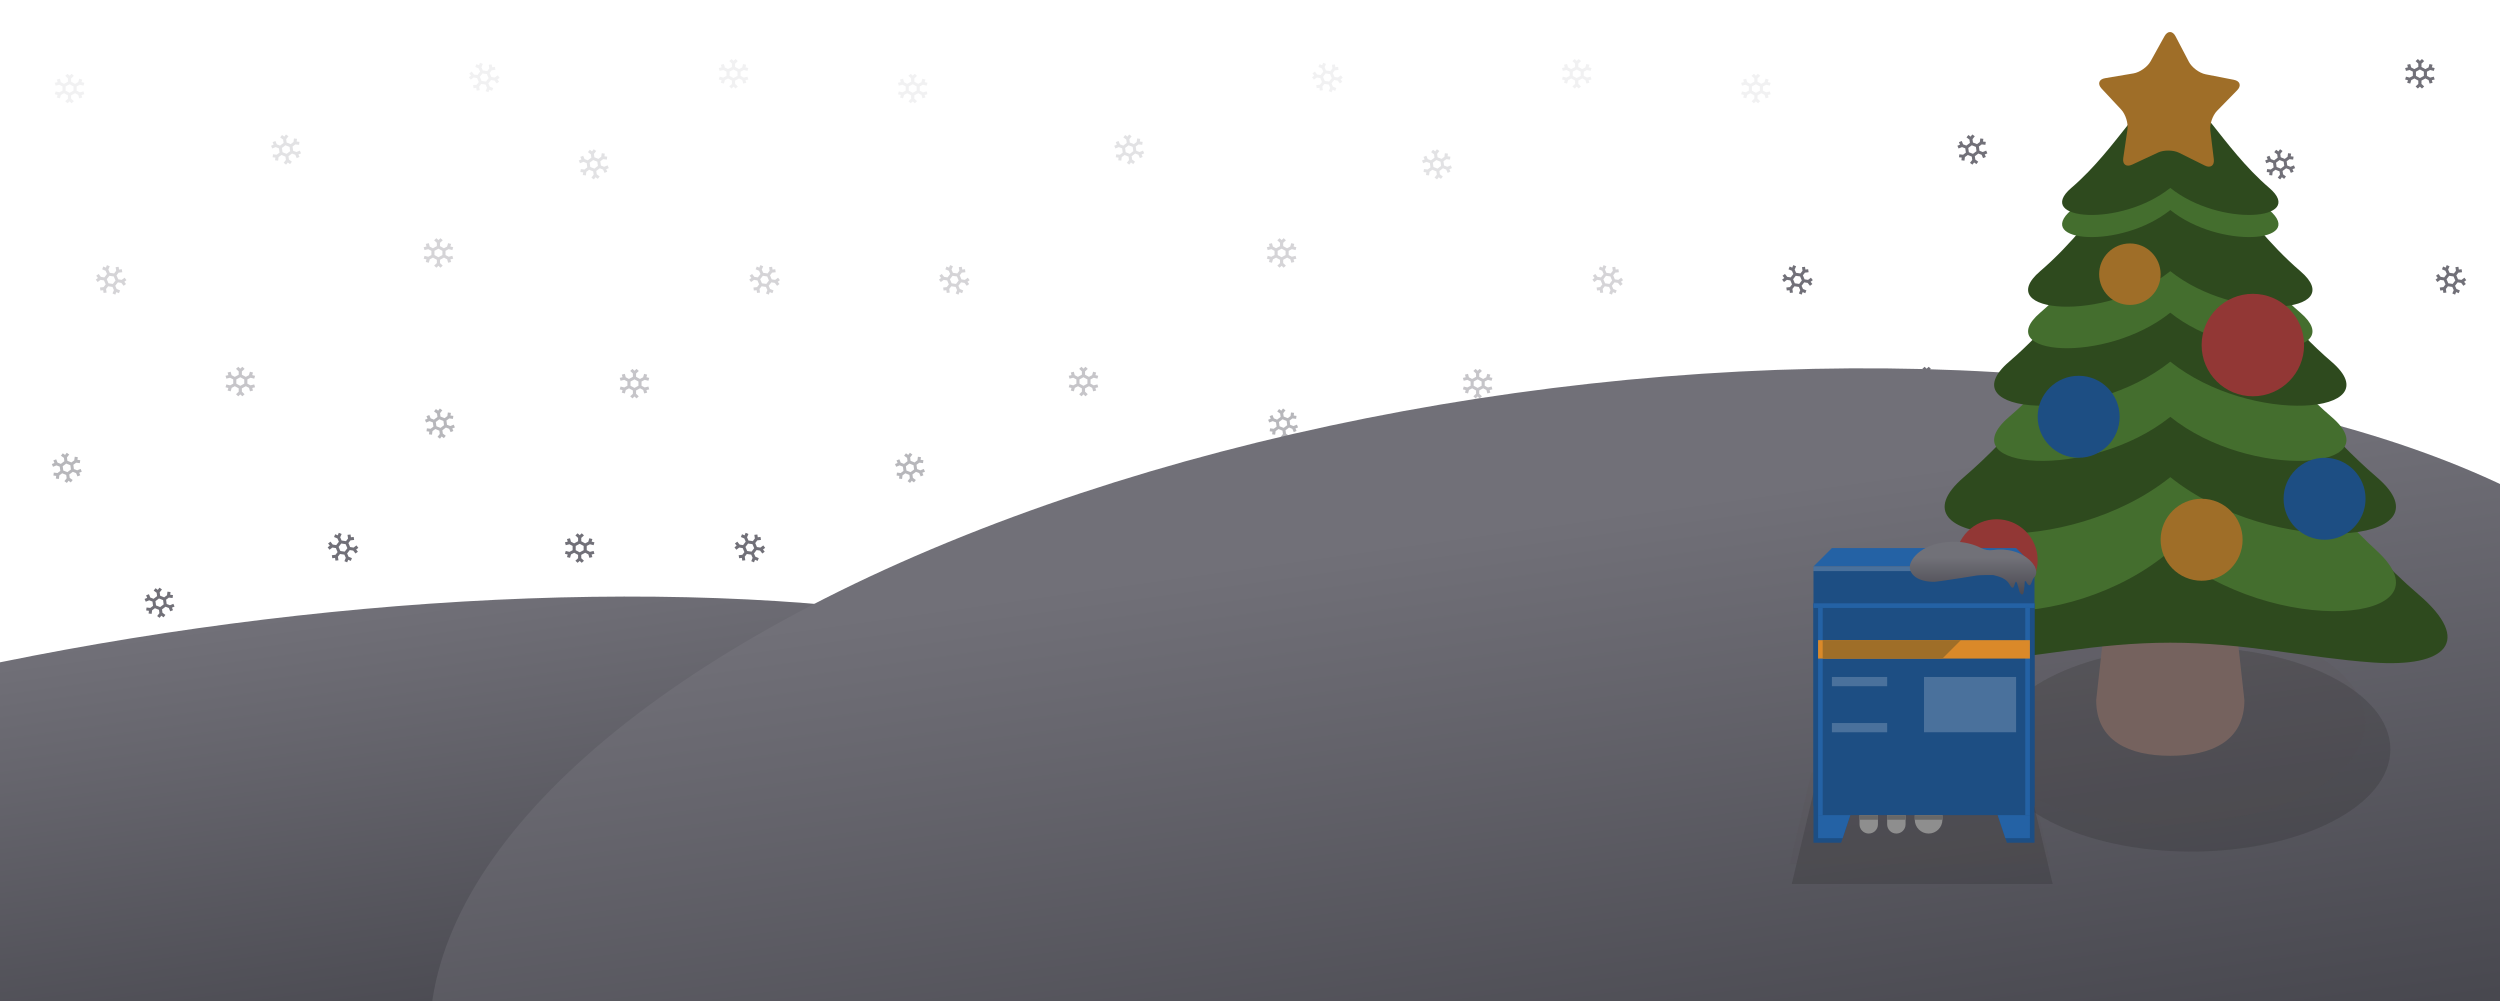 <svg width="1186" height="475" viewBox="0 0 1186 475" fill="none" xmlns="http://www.w3.org/2000/svg">
<g clip-path="url(#clip0_2658_8231)">
<g clip-path="url(#clip1_2658_8231)">
<path opacity="0.1" d="M39.609 43.365L37.856 43.799L36.351 43.008V40.992L37.856 40.201L39.609 40.635L40 39.284L38.669 38.955L39.014 37.716L37.563 37.352L37.096 38.983L35.592 39.774L33.748 38.766V37.184L35.035 35.987L33.967 35L32.996 35.903L32.026 35L30.958 35.987L32.244 37.184V38.766L30.363 39.774L28.859 38.983L28.422 37.352L26.978 37.716L27.331 38.955L26 39.284L26.391 40.635L28.144 40.201L29.649 40.992V43.015L28.144 43.806L26.391 43.372L26 44.723L27.331 45.052L26.978 46.284L28.43 46.648L28.896 45.017L30.401 44.226L32.244 45.234V46.816L30.958 48.013L32.026 49L32.996 48.097L33.967 49L35.027 48.013L33.748 46.816V45.234L35.629 44.219L37.134 45.01L37.6 46.641L39.014 46.284L38.661 45.045L39.992 44.716L39.609 43.365ZM31.116 40.992L32.996 39.977L34.877 40.992V43.008L32.996 44.023L31.116 43.008V40.992Z" fill="#717078"/>
<path opacity="0.4" d="M120.609 182.365L118.856 182.799L117.351 182.008V179.992L118.856 179.201L120.609 179.635L121 178.284L119.668 177.955L120.015 176.716L118.563 176.352L118.096 177.983L116.592 178.774L114.749 177.766V176.184L116.035 174.987L114.967 174L113.996 174.903L113.026 174L111.958 174.987L113.244 176.184V177.766L111.363 178.774L109.859 177.983L109.422 176.352L107.978 176.716L108.332 177.955L107 178.284L107.391 179.635L109.144 179.201L110.649 179.992V182.015L109.144 182.806L107.391 182.372L107 183.723L108.332 184.052L107.978 185.284L109.43 185.648L109.896 184.017L111.401 183.226L113.244 184.234V185.816L111.958 187.013L113.026 188L113.996 187.097L114.967 188L116.027 187.013L114.749 185.816V184.234L116.629 183.219L118.134 184.01L118.6 185.641L120.015 185.284L119.661 184.045L120.992 183.716L120.609 182.365ZM112.116 179.992L113.996 178.977L115.877 179.992V182.008L113.996 183.023L112.116 182.008V179.992Z" fill="#717078"/>
<path d="M150.609 366.365L148.856 366.799L147.351 366.008V363.992L148.856 363.201L150.609 363.635L151 362.284L149.668 361.955L150.015 360.716L148.563 360.352L148.096 361.983L146.592 362.774L144.749 361.766V360.184L146.035 358.987L144.967 358L143.996 358.903L143.026 358L141.958 358.987L143.244 360.184V361.766L141.363 362.774L139.859 361.983L139.422 360.352L137.978 360.716L138.332 361.955L137 362.284L137.391 363.635L139.144 363.201L140.649 363.992V366.015L139.144 366.806L137.391 366.372L137 367.723L138.332 368.052L137.978 369.284L139.43 369.648L139.896 368.017L141.401 367.226L143.244 368.234V369.816L141.958 371.013L143.026 372L143.996 371.097L144.967 372L146.027 371.013L144.749 369.816V368.234L146.629 367.219L148.134 368.01L148.6 369.641L150.015 369.284L149.661 368.045L150.992 367.716L150.609 366.365ZM142.116 363.992L143.996 362.977L145.877 363.992V366.008L143.996 367.023L142.116 366.008V363.992Z" fill="#717078"/>
<path opacity="0.1" d="M354.609 36.365L352.856 36.799L351.351 36.008V33.992L352.856 33.201L354.609 33.635L355 32.284L353.668 31.955L354.015 30.716L352.563 30.352L352.096 31.983L350.592 32.774L348.749 31.766V30.184L350.035 28.987L348.967 28L347.996 28.903L347.026 28L345.958 28.987L347.244 30.184V31.766L345.363 32.774L343.859 31.983L343.422 30.352L341.978 30.716L342.332 31.955L341 32.284L341.391 33.635L343.144 33.201L344.649 33.992V36.015L343.144 36.806L341.391 36.372L341 37.723L342.332 38.052L341.978 39.284L343.43 39.648L343.896 38.017L345.401 37.226L347.244 38.234V39.816L345.958 41.013L347.026 42L347.996 41.097L348.967 42L350.027 41.013L348.749 39.816V38.234L350.629 37.219L352.134 38.01L352.6 39.641L354.015 39.284L353.661 38.045L354.992 37.716L354.609 36.365ZM346.116 33.992L347.996 32.977L349.877 33.992V36.008L347.996 37.023L346.116 36.008V33.992Z" fill="#717078"/>
<path opacity="0.3" d="M214.609 121.365L212.856 121.799L211.351 121.008V118.992L212.856 118.201L214.609 118.635L215 117.284L213.668 116.955L214.015 115.716L212.563 115.352L212.096 116.983L210.592 117.774L208.749 116.766V115.184L210.035 113.987L208.967 113L207.996 113.903L207.026 113L205.958 113.987L207.244 115.184V116.766L205.363 117.774L203.859 116.983L203.422 115.352L201.978 115.716L202.332 116.955L201 117.284L201.391 118.635L203.144 118.201L204.649 118.992V121.015L203.144 121.806L201.391 121.372L201 122.723L202.332 123.052L201.978 124.284L203.43 124.648L203.896 123.017L205.401 122.226L207.244 123.234V124.816L205.958 126.013L207.026 127L207.996 126.097L208.967 127L210.027 126.013L208.749 124.816V123.234L210.629 122.219L212.134 123.01L212.6 124.641L214.015 124.284L213.661 123.045L214.992 122.716L214.609 121.365ZM206.116 118.992L207.996 117.977L209.877 118.992V121.008L207.996 122.023L206.116 121.008V118.992Z" fill="#717078"/>
<path opacity="0.4" d="M307.609 183.365L305.856 183.799L304.351 183.008V180.992L305.856 180.201L307.609 180.635L308 179.284L306.668 178.955L307.015 177.716L305.563 177.352L305.096 178.983L303.592 179.774L301.749 178.766V177.184L303.035 175.987L301.967 175L300.996 175.903L300.026 175L298.958 175.987L300.244 177.184V178.766L298.363 179.774L296.859 178.983L296.422 177.352L294.978 177.716L295.332 178.955L294 179.284L294.391 180.635L296.144 180.201L297.649 180.992V183.015L296.144 183.806L294.391 183.372L294 184.723L295.332 185.052L294.978 186.284L296.43 186.648L296.896 185.017L298.401 184.226L300.244 185.234V186.816L298.958 188.013L300.026 189L300.996 188.097L301.967 189L303.027 188.013L301.749 186.816V185.234L303.629 184.219L305.134 185.01L305.6 186.641L307.015 186.284L306.661 185.045L307.992 184.716L307.609 183.365ZM299.116 180.992L300.996 179.977L302.877 180.992V183.008L300.996 184.023L299.116 183.008V180.992Z" fill="#717078"/>
<path d="M281.609 261.365L279.856 261.799L278.351 261.008V258.992L279.856 258.201L281.609 258.635L282 257.284L280.668 256.955L281.015 255.716L279.563 255.352L279.096 256.983L277.592 257.774L275.749 256.766V255.184L277.035 253.987L275.967 253L274.996 253.903L274.026 253L272.958 253.987L274.244 255.184V256.766L272.363 257.774L270.859 256.983L270.422 255.352L268.978 255.716L269.332 256.955L268 257.284L268.391 258.635L270.144 258.201L271.649 258.992V261.015L270.144 261.806L268.391 261.372L268 262.723L269.332 263.052L268.978 264.284L270.43 264.648L270.896 263.017L272.401 262.226L274.244 263.234V264.816L272.958 266.013L274.026 267L274.996 266.097L275.967 267L277.027 266.013L275.749 264.816V263.234L277.629 262.219L279.134 263.01L279.6 264.641L281.015 264.284L280.661 263.045L281.992 262.716L281.609 261.365ZM273.116 258.992L274.996 257.977L276.877 258.992V261.008L274.996 262.023L273.116 261.008V258.992Z" fill="#717078"/>
<path d="M362.609 353.365L360.856 353.799L359.351 353.008V350.992L360.856 350.201L362.609 350.635L363 349.284L361.668 348.955L362.015 347.716L360.563 347.352L360.096 348.983L358.592 349.774L356.749 348.766V347.184L358.035 345.987L356.967 345L355.996 345.903L355.026 345L353.958 345.987L355.244 347.184V348.766L353.363 349.774L351.859 348.983L351.422 347.352L349.978 347.716L350.332 348.955L349 349.284L349.391 350.635L351.144 350.201L352.649 350.992V353.015L351.144 353.806L349.391 353.372L349 354.723L350.332 355.052L349.978 356.284L351.43 356.648L351.896 355.017L353.401 354.226L355.244 355.234V356.816L353.958 358.013L355.026 359L355.996 358.097L356.967 359L358.027 358.013L356.749 356.816V355.234L358.629 354.219L360.134 355.01L360.6 356.641L362.015 356.284L361.661 355.045L362.992 354.716L362.609 353.365ZM354.116 350.992L355.996 349.977L357.877 350.992V353.008L355.996 354.023L354.116 353.008V350.992Z" fill="#717078"/>
<path opacity="0.2" d="M142.247 71.454L140.619 72.121L139.062 71.524L138.786 69.499L140.126 68.507L141.873 68.712L142.064 67.304L140.737 67.148L140.901 65.858L139.453 65.683L139.228 67.383L137.888 68.375L135.975 67.605L135.758 66.016L136.833 64.644L135.669 63.793L134.859 64.828L133.801 64.048L132.908 65.18L134.31 66.213L134.527 67.802L132.855 69.062L131.298 68.465L130.654 66.884L129.314 67.439L129.824 68.638L128.587 69.143L129.149 70.449L130.777 69.782L132.334 70.379L132.611 72.412L131.271 73.404L129.524 73.198L129.333 74.606L130.66 74.762L130.488 76.046L131.936 76.221L132.161 74.521L133.501 73.529L135.414 74.299L135.631 75.888L134.556 77.26L135.72 78.111L136.53 77.076L137.588 77.856L138.474 76.725L137.079 75.691L136.862 74.102L138.533 72.835L140.09 73.432L140.763 75.009L142.075 74.465L141.565 73.266L142.802 72.761L142.247 71.454ZM133.746 70.187L135.417 68.92L137.367 69.692L137.643 71.718L135.972 72.984L134.022 72.212L133.746 70.187Z" fill="#717078"/>
<path opacity="0.5" d="M38.247 222.454L36.619 223.12L35.062 222.523L34.786 220.498L36.126 219.506L37.873 219.712L38.064 218.303L36.737 218.148L36.901 216.858L35.453 216.683L35.228 218.382L33.888 219.375L31.975 218.604L31.758 217.015L32.833 215.644L31.669 214.793L30.859 215.827L29.801 215.048L28.908 216.179L30.31 217.213L30.527 218.802L28.855 220.062L27.298 219.465L26.654 217.884L25.314 218.439L25.824 219.637L24.587 220.143L25.149 221.448L26.777 220.782L28.334 221.379L28.611 223.411L27.271 224.403L25.524 224.198L25.333 225.606L26.66 225.762L26.488 227.046L27.936 227.22L28.161 225.521L29.501 224.529L31.414 225.299L31.631 226.888L30.556 228.259L31.72 229.111L32.53 228.076L33.588 228.856L34.474 227.725L33.079 226.69L32.862 225.101L34.533 223.835L36.09 224.432L36.763 226.009L38.075 225.464L37.565 224.266L38.802 223.761L38.247 222.454ZM29.746 221.186L31.417 219.92L33.367 220.692L33.643 222.717L31.972 223.984L30.022 223.211L29.746 221.186Z" fill="#717078"/>
<path opacity="0.2" d="M288.247 78.454L286.619 79.121L285.062 78.524L284.786 76.499L286.126 75.507L287.873 75.712L288.064 74.304L286.737 74.148L286.901 72.858L285.453 72.683L285.228 74.383L283.888 75.375L281.975 74.605L281.758 73.016L282.833 71.644L281.669 70.793L280.859 71.828L279.801 71.048L278.908 72.18L280.31 73.213L280.527 74.802L278.855 76.062L277.298 75.465L276.654 73.884L275.314 74.439L275.824 75.638L274.587 76.143L275.149 77.449L276.777 76.782L278.334 77.379L278.611 79.412L277.271 80.404L275.524 80.198L275.333 81.606L276.66 81.762L276.488 83.046L277.936 83.221L278.161 81.521L279.501 80.529L281.414 81.299L281.631 82.888L280.556 84.26L281.72 85.111L282.53 84.076L283.588 84.856L284.474 83.725L283.079 82.691L282.862 81.102L284.533 79.835L286.09 80.432L286.763 82.009L288.075 81.465L287.565 80.266L288.802 79.761L288.247 78.454ZM279.746 77.187L281.417 75.92L283.367 76.692L283.643 78.718L281.972 79.984L280.022 79.212L279.746 77.187Z" fill="#717078"/>
<path opacity="0.5" d="M215.247 201.454L213.619 202.121L212.062 201.524L211.786 199.499L213.126 198.507L214.873 198.712L215.064 197.304L213.737 197.148L213.901 195.858L212.453 195.683L212.228 197.383L210.888 198.375L208.975 197.605L208.758 196.016L209.833 194.644L208.669 193.793L207.859 194.828L206.801 194.048L205.908 195.18L207.31 196.213L207.527 197.802L205.855 199.062L204.298 198.465L203.654 196.884L202.314 197.44L202.824 198.638L201.587 199.143L202.149 200.449L203.777 199.783L205.334 200.379L205.611 202.411L204.271 203.404L202.524 203.198L202.333 204.606L203.66 204.762L203.488 206.046L204.936 206.221L205.161 204.521L206.501 203.529L208.414 204.299L208.631 205.889L207.556 207.26L208.72 208.111L209.53 207.076L210.588 207.856L211.474 206.725L210.079 205.691L209.862 204.102L211.533 202.835L213.09 203.432L213.763 205.009L215.075 204.465L214.565 203.267L215.802 202.761L215.247 201.454ZM206.746 200.187L208.417 198.92L210.367 199.692L210.643 201.718L208.972 202.984L207.022 202.212L206.746 200.187Z" fill="#717078"/>
<path d="M82.247 286.454L80.619 287.12L79.062 286.523L78.786 284.498L80.126 283.506L81.873 283.712L82.064 282.303L80.737 282.148L80.901 280.858L79.453 280.683L79.228 282.382L77.888 283.375L75.975 282.604L75.758 281.015L76.833 279.644L75.669 278.793L74.859 279.827L73.801 279.048L72.908 280.179L74.31 281.213L74.527 282.802L72.855 284.062L71.298 283.465L70.654 281.884L69.314 282.439L69.824 283.637L68.587 284.143L69.149 285.448L70.777 284.782L72.334 285.379L72.611 287.411L71.271 288.403L69.524 288.198L69.333 289.606L70.66 289.762L70.488 291.046L71.936 291.22L72.161 289.521L73.501 288.529L75.414 289.299L75.63 290.888L74.556 292.259L75.72 293.111L76.53 292.076L77.588 292.856L78.474 291.725L77.079 290.69L76.862 289.101L78.533 287.835L80.09 288.432L80.763 290.009L82.075 289.464L81.565 288.266L82.802 287.761L82.247 286.454ZM73.746 285.186L75.417 283.92L77.367 284.692L77.643 286.717L75.972 287.984L74.022 287.211L73.746 285.186Z" fill="#717078"/>
<path d="M223.247 328.454L221.619 329.12L220.062 328.523L219.786 326.498L221.126 325.506L222.873 325.712L223.064 324.303L221.737 324.148L221.901 322.858L220.453 322.683L220.228 324.382L218.888 325.375L216.975 324.604L216.758 323.015L217.833 321.644L216.669 320.793L215.859 321.827L214.801 321.048L213.908 322.179L215.31 323.213L215.527 324.802L213.855 326.062L212.298 325.465L211.654 323.884L210.314 324.439L210.824 325.637L209.587 326.143L210.149 327.448L211.777 326.782L213.334 327.379L213.611 329.411L212.271 330.403L210.524 330.198L210.333 331.606L211.66 331.762L211.488 333.046L212.936 333.22L213.161 331.521L214.501 330.529L216.414 331.299L216.631 332.888L215.556 334.259L216.72 335.111L217.53 334.076L218.588 334.856L219.474 333.725L218.079 332.69L217.862 331.101L219.533 329.835L221.09 330.432L221.763 332.009L223.075 331.464L222.565 330.266L223.802 329.761L223.247 328.454ZM214.746 327.186L216.417 325.92L218.367 326.692L218.643 328.717L216.972 329.984L215.022 329.211L214.746 327.186Z" fill="#717078"/>
<path opacity="0.1" d="M233.962 41.784L232.344 41.094L231.674 39.567L232.921 37.947L234.568 38.203L235.65 39.59L236.786 38.737L235.964 37.683L236.996 36.893L236.104 35.74L234.736 36.774L233.089 36.519L232.293 34.617L233.271 33.346L235.001 33.146L234.789 31.72L233.483 31.871L233.294 30.57L231.861 30.73L232.112 32.454L231.134 33.725L229.063 33.421L228.393 31.894L229.065 30.325L227.728 29.762L227.235 30.967L226.006 30.442L225.472 31.759L227.09 32.449L227.759 33.976L226.509 35.602L224.861 35.346L223.78 33.959L222.643 34.812L223.465 35.865L222.431 36.646L223.324 37.799L224.692 36.764L226.339 37.02L227.135 38.922L226.157 40.193L224.427 40.393L224.639 41.819L225.945 41.668L226.134 42.969L227.561 42.804L227.316 41.085L228.294 39.814L230.369 40.112L231.039 41.639L230.39 43.226L231.7 43.777L232.193 42.572L233.422 43.097L233.962 41.784ZM228.889 34.845L230.965 35.144L231.785 37.074L230.539 38.694L228.463 38.395L227.643 36.465L228.889 34.845Z" fill="#717078"/>
<path opacity="0.3" d="M56.962 137.784L55.344 137.094L54.674 135.567L55.921 133.947L57.568 134.203L58.65 135.59L59.786 134.737L58.964 133.683L59.996 132.893L59.103 131.74L57.736 132.774L56.089 132.519L55.292 130.617L56.27 129.346L58.001 129.146L57.789 127.72L56.483 127.871L56.294 126.57L54.861 126.73L55.112 128.454L54.134 129.725L52.063 129.421L51.393 127.894L52.066 126.325L50.728 125.762L50.234 126.967L49.006 126.442L48.472 127.759L50.09 128.449L50.759 129.976L49.509 131.602L47.861 131.346L46.78 129.959L45.643 130.812L46.465 131.866L45.431 132.646L46.324 133.799L47.692 132.764L49.339 133.02L50.135 134.922L49.157 136.193L47.427 136.393L47.639 137.819L48.945 137.668L49.134 138.969L50.561 138.804L50.316 137.085L51.294 135.814L53.37 136.112L54.039 137.639L53.39 139.226L54.7 139.777L55.193 138.572L56.422 139.097L56.962 137.784ZM51.889 130.845L53.965 131.144L54.785 133.074L53.539 134.694L51.463 134.395L50.643 132.465L51.889 130.845Z" fill="#717078"/>
<path opacity="0.3" d="M366.962 137.784L365.344 137.094L364.674 135.567L365.921 133.947L367.568 134.203L368.65 135.59L369.786 134.737L368.964 133.683L369.996 132.893L369.104 131.74L367.736 132.774L366.089 132.519L365.293 130.617L366.271 129.346L368.001 129.146L367.789 127.72L366.483 127.871L366.294 126.57L364.861 126.73L365.112 128.454L364.134 129.725L362.063 129.421L361.393 127.894L362.065 126.325L360.728 125.762L360.235 126.967L359.006 126.442L358.472 127.759L360.09 128.449L360.759 129.976L359.509 131.602L357.861 131.346L356.78 129.959L355.643 130.812L356.465 131.866L355.431 132.646L356.324 133.799L357.692 132.764L359.339 133.02L360.135 134.922L359.157 136.193L357.427 136.393L357.639 137.819L358.945 137.668L359.134 138.969L360.561 138.804L360.316 137.085L361.294 135.814L363.369 136.112L364.039 137.639L363.39 139.226L364.7 139.777L365.193 138.572L366.422 139.097L366.962 137.784ZM361.889 130.845L363.965 131.144L364.785 133.074L363.539 134.694L361.463 134.395L360.643 132.465L361.889 130.845Z" fill="#717078"/>
<path d="M359.962 264.784L358.344 264.094L357.674 262.567L358.921 260.947L360.568 261.203L361.65 262.59L362.786 261.737L361.964 260.683L362.996 259.893L362.104 258.74L360.736 259.774L359.089 259.519L358.293 257.617L359.271 256.346L361.001 256.146L360.789 254.72L359.483 254.871L359.294 253.57L357.861 253.73L358.112 255.454L357.134 256.725L355.063 256.421L354.393 254.894L355.065 253.325L353.728 252.762L353.235 253.967L352.006 253.442L351.472 254.759L353.09 255.449L353.759 256.976L352.509 258.602L350.861 258.346L349.78 256.959L348.643 257.812L349.465 258.866L348.431 259.646L349.324 260.799L350.692 259.764L352.339 260.02L353.135 261.922L352.157 263.193L350.427 263.393L350.639 264.819L351.945 264.668L352.134 265.969L353.561 265.804L353.316 264.085L354.294 262.814L356.369 263.112L357.039 264.639L356.39 266.226L357.7 266.777L358.193 265.572L359.422 266.097L359.962 264.784ZM354.889 257.845L356.965 258.144L357.785 260.074L356.539 261.694L354.463 261.395L353.643 259.465L354.889 257.845Z" fill="#717078"/>
<path d="M279.962 368.784L278.344 368.094L277.674 366.567L278.921 364.947L280.568 365.203L281.65 366.59L282.786 365.737L281.964 364.683L282.996 363.893L282.104 362.74L280.736 363.774L279.089 363.519L278.293 361.617L279.271 360.346L281.001 360.146L280.789 358.72L279.483 358.871L279.294 357.57L277.861 357.73L278.112 359.454L277.134 360.725L275.063 360.421L274.393 358.894L275.065 357.325L273.728 356.762L273.235 357.967L272.006 357.442L271.472 358.759L273.09 359.449L273.759 360.976L272.509 362.602L270.861 362.346L269.78 360.959L268.643 361.812L269.465 362.866L268.431 363.646L269.324 364.799L270.692 363.764L272.339 364.02L273.135 365.922L272.157 367.193L270.427 367.393L270.639 368.819L271.945 368.668L272.134 369.969L273.561 369.804L273.316 368.085L274.294 366.814L276.369 367.112L277.039 368.639L276.39 370.226L277.7 370.777L278.193 369.572L279.422 370.097L279.962 368.784ZM274.889 361.845L276.965 362.144L277.785 364.074L276.539 365.694L274.463 365.395L273.643 363.465L274.889 361.845Z" fill="#717078"/>
<path d="M166.962 264.784L165.344 264.094L164.674 262.567L165.921 260.947L167.568 261.203L168.65 262.59L169.786 261.737L168.964 260.683L169.996 259.893L169.104 258.74L167.736 259.774L166.089 259.519L165.293 257.617L166.271 256.346L168.001 256.146L167.789 254.72L166.483 254.871L166.294 253.57L164.861 253.73L165.112 255.454L164.134 256.725L162.063 256.421L161.393 254.894L162.065 253.325L160.728 252.762L160.235 253.967L159.006 253.442L158.472 254.759L160.09 255.449L160.759 256.976L159.509 258.602L157.861 258.346L156.78 256.959L155.643 257.812L156.465 258.866L155.431 259.646L156.324 260.799L157.692 259.764L159.339 260.02L160.135 261.922L159.157 263.193L157.427 263.393L157.639 264.819L158.945 264.668L159.134 265.969L160.561 265.804L160.316 264.085L161.294 262.814L163.369 263.112L164.039 264.639L163.39 266.226L164.7 266.777L165.193 265.572L166.422 266.097L166.962 264.784ZM161.889 257.845L163.965 258.144L164.785 260.074L163.539 261.694L161.463 261.395L160.643 259.465L161.889 257.845Z" fill="#717078"/>
<path d="M47.962 362.784L46.344 362.094L45.674 360.567L46.921 358.947L48.568 359.203L49.65 360.59L50.786 359.737L49.964 358.683L50.996 357.893L50.103 356.74L48.736 357.774L47.089 357.519L46.292 355.617L47.27 354.346L49.001 354.146L48.789 352.72L47.483 352.871L47.294 351.57L45.861 351.73L46.112 353.454L45.134 354.725L43.063 354.421L42.393 352.894L43.066 351.325L41.728 350.762L41.234 351.967L40.006 351.442L39.472 352.759L41.09 353.449L41.759 354.976L40.509 356.602L38.861 356.346L37.78 354.959L36.643 355.812L37.465 356.866L36.431 357.646L37.324 358.799L38.692 357.764L40.339 358.02L41.135 359.922L40.157 361.193L38.427 361.393L38.639 362.819L39.945 362.668L40.134 363.969L41.561 363.804L41.316 362.085L42.294 360.814L44.37 361.112L45.039 362.639L44.39 364.226L45.7 364.777L46.193 363.572L47.422 364.097L47.962 362.784ZM42.889 355.845L44.965 356.144L45.785 358.074L44.539 359.694L42.463 359.395L41.643 357.465L42.889 355.845Z" fill="#717078"/>
<path opacity="0.1" d="M439.609 43.365L437.856 43.799L436.351 43.008V40.992L437.856 40.201L439.609 40.635L440 39.284L438.668 38.955L439.015 37.716L437.563 37.352L437.096 38.983L435.592 39.774L433.749 38.766V37.184L435.035 35.987L433.967 35L432.996 35.903L432.026 35L430.958 35.987L432.244 37.184V38.766L430.363 39.774L428.859 38.983L428.422 37.352L426.978 37.716L427.332 38.955L426 39.284L426.391 40.635L428.144 40.201L429.649 40.992V43.015L428.144 43.806L426.391 43.372L426 44.723L427.332 45.052L426.978 46.284L428.43 46.648L428.896 45.017L430.401 44.226L432.244 45.234V46.816L430.958 48.013L432.026 49L432.996 48.097L433.967 49L435.027 48.013L433.749 46.816V45.234L435.629 44.219L437.134 45.01L437.6 46.641L439.015 46.284L438.661 45.045L439.992 44.716L439.609 43.365ZM431.116 40.992L432.996 39.977L434.877 40.992V43.008L432.996 44.023L431.116 43.008V40.992Z" fill="#717078"/>
<path opacity="0.4" d="M520.609 182.365L518.856 182.799L517.351 182.008V179.992L518.856 179.201L520.609 179.635L521 178.284L519.668 177.955L520.015 176.716L518.563 176.352L518.096 177.983L516.592 178.774L514.749 177.766V176.184L516.035 174.987L514.967 174L513.996 174.903L513.026 174L511.958 174.987L513.244 176.184V177.766L511.363 178.774L509.859 177.983L509.422 176.352L507.978 176.716L508.332 177.955L507 178.284L507.391 179.635L509.144 179.201L510.649 179.992V182.015L509.144 182.806L507.391 182.372L507 183.723L508.332 184.052L507.978 185.284L509.43 185.648L509.896 184.017L511.401 183.226L513.244 184.234V185.816L511.958 187.013L513.026 188L513.996 187.097L514.967 188L516.027 187.013L514.749 185.816V184.234L516.629 183.219L518.134 184.01L518.6 185.641L520.015 185.284L519.661 184.045L520.992 183.716L520.609 182.365ZM512.116 179.992L513.996 178.977L515.877 179.992V182.008L513.996 183.023L512.116 182.008V179.992Z" fill="#717078"/>
<path d="M550.609 366.365L548.856 366.799L547.351 366.008V363.992L548.856 363.201L550.609 363.635L551 362.284L549.668 361.955L550.015 360.716L548.563 360.352L548.096 361.983L546.592 362.774L544.749 361.766V360.184L546.035 358.987L544.967 358L543.996 358.903L543.026 358L541.958 358.987L543.244 360.184V361.766L541.363 362.774L539.859 361.983L539.422 360.352L537.978 360.716L538.332 361.955L537 362.284L537.391 363.635L539.144 363.201L540.649 363.992V366.015L539.144 366.806L537.391 366.372L537 367.723L538.332 368.052L537.978 369.284L539.43 369.648L539.896 368.017L541.401 367.226L543.244 368.234V369.816L541.958 371.013L543.026 372L543.996 371.097L544.967 372L546.027 371.013L544.749 369.816V368.234L546.629 367.219L548.134 368.01L548.6 369.641L550.015 369.284L549.661 368.045L550.992 367.716L550.609 366.365ZM542.116 363.992L543.996 362.977L545.877 363.992V366.008L543.996 367.023L542.116 366.008V363.992Z" fill="#717078"/>
<path opacity="0.1" d="M754.609 36.365L752.856 36.799L751.351 36.008V33.992L752.856 33.201L754.609 33.635L755 32.284L753.668 31.955L754.015 30.716L752.563 30.352L752.096 31.983L750.592 32.774L748.749 31.766V30.184L750.035 28.987L748.967 28L747.996 28.903L747.026 28L745.958 28.987L747.244 30.184V31.766L745.363 32.774L743.859 31.983L743.422 30.352L741.978 30.716L742.332 31.955L741 32.284L741.391 33.635L743.144 33.201L744.649 33.992V36.015L743.144 36.806L741.391 36.372L741 37.723L742.332 38.052L741.978 39.284L743.43 39.648L743.896 38.017L745.401 37.226L747.244 38.234V39.816L745.958 41.013L747.026 42L747.996 41.097L748.967 42L750.027 41.013L748.749 39.816V38.234L750.629 37.219L752.134 38.01L752.6 39.641L754.015 39.284L753.661 38.045L754.992 37.716L754.609 36.365ZM746.116 33.992L747.996 32.977L749.877 33.992V36.008L747.996 37.023L746.116 36.008V33.992Z" fill="#717078"/>
<path opacity="0.3" d="M614.609 121.365L612.856 121.799L611.351 121.008V118.992L612.856 118.201L614.609 118.635L615 117.284L613.668 116.955L614.015 115.716L612.563 115.352L612.096 116.983L610.592 117.774L608.749 116.766V115.184L610.035 113.987L608.967 113L607.996 113.903L607.026 113L605.958 113.987L607.244 115.184V116.766L605.363 117.774L603.859 116.983L603.422 115.352L601.978 115.716L602.332 116.955L601 117.284L601.391 118.635L603.144 118.201L604.649 118.992V121.015L603.144 121.806L601.391 121.372L601 122.723L602.332 123.052L601.978 124.284L603.43 124.648L603.896 123.017L605.401 122.226L607.244 123.234V124.816L605.958 126.013L607.026 127L607.996 126.097L608.967 127L610.027 126.013L608.749 124.816V123.234L610.629 122.219L612.134 123.01L612.6 124.641L614.015 124.284L613.661 123.045L614.992 122.716L614.609 121.365ZM606.116 118.992L607.996 117.977L609.877 118.992V121.008L607.996 122.023L606.116 121.008V118.992Z" fill="#717078"/>
<path opacity="0.4" d="M707.609 183.365L705.856 183.799L704.351 183.008V180.992L705.856 180.201L707.609 180.635L708 179.284L706.668 178.955L707.015 177.716L705.563 177.352L705.096 178.983L703.592 179.774L701.749 178.766V177.184L703.035 175.987L701.967 175L700.996 175.903L700.026 175L698.958 175.987L700.244 177.184V178.766L698.363 179.774L696.859 178.983L696.422 177.352L694.978 177.716L695.332 178.955L694 179.284L694.391 180.635L696.144 180.201L697.649 180.992V183.015L696.144 183.806L694.391 183.372L694 184.723L695.332 185.052L694.978 186.284L696.43 186.648L696.896 185.017L698.401 184.226L700.244 185.234V186.816L698.958 188.013L700.026 189L700.996 188.097L701.967 189L703.027 188.013L701.749 186.816V185.234L703.629 184.219L705.134 185.01L705.6 186.641L707.015 186.284L706.661 185.045L707.992 184.716L707.609 183.365ZM699.116 180.992L700.996 179.977L702.877 180.992V183.008L700.996 184.023L699.116 183.008V180.992Z" fill="#717078"/>
<path d="M681.609 261.365L679.856 261.799L678.351 261.008V258.992L679.856 258.201L681.609 258.635L682 257.284L680.668 256.955L681.015 255.716L679.563 255.352L679.096 256.983L677.592 257.774L675.749 256.766V255.184L677.035 253.987L675.967 253L674.996 253.903L674.026 253L672.958 253.987L674.244 255.184V256.766L672.363 257.774L670.859 256.983L670.422 255.352L668.978 255.716L669.332 256.955L668 257.284L668.391 258.635L670.144 258.201L671.649 258.992V261.015L670.144 261.806L668.391 261.372L668 262.723L669.332 263.052L668.978 264.284L670.43 264.648L670.896 263.017L672.401 262.226L674.244 263.234V264.816L672.958 266.013L674.026 267L674.996 266.097L675.967 267L677.027 266.013L675.749 264.816V263.234L677.629 262.219L679.134 263.01L679.6 264.641L681.015 264.284L680.661 263.045L681.992 262.716L681.609 261.365ZM673.116 258.992L674.996 257.977L676.877 258.992V261.008L674.996 262.023L673.116 261.008V258.992Z" fill="#717078"/>
<path d="M762.609 353.365L760.856 353.799L759.351 353.008V350.992L760.856 350.201L762.609 350.635L763 349.284L761.668 348.955L762.015 347.716L760.563 347.352L760.096 348.983L758.592 349.774L756.749 348.766V347.184L758.035 345.987L756.967 345L755.996 345.903L755.026 345L753.958 345.987L755.244 347.184V348.766L753.363 349.774L751.859 348.983L751.422 347.352L749.978 347.716L750.332 348.955L749 349.284L749.391 350.635L751.144 350.201L752.649 350.992V353.015L751.144 353.806L749.391 353.372L749 354.723L750.332 355.052L749.978 356.284L751.43 356.648L751.896 355.017L753.401 354.226L755.244 355.234V356.816L753.958 358.013L755.026 359L755.996 358.097L756.967 359L758.027 358.013L756.749 356.816V355.234L758.629 354.219L760.134 355.01L760.6 356.641L762.015 356.284L761.661 355.045L762.992 354.716L762.609 353.365ZM754.116 350.992L755.996 349.977L757.877 350.992V353.008L755.996 354.023L754.116 353.008V350.992Z" fill="#717078"/>
<path opacity="0.2" d="M542.247 71.454L540.619 72.121L539.062 71.524L538.786 69.499L540.126 68.507L541.873 68.712L542.064 67.304L540.737 67.148L540.901 65.858L539.453 65.683L539.228 67.383L537.888 68.375L535.975 67.605L535.758 66.016L536.833 64.644L535.669 63.793L534.859 64.828L533.801 64.048L532.908 65.18L534.31 66.213L534.527 67.802L532.855 69.062L531.298 68.465L530.654 66.884L529.314 67.439L529.824 68.638L528.587 69.143L529.149 70.449L530.777 69.782L532.334 70.379L532.611 72.412L531.271 73.404L529.524 73.198L529.333 74.606L530.66 74.762L530.488 76.046L531.936 76.221L532.161 74.521L533.501 73.529L535.414 74.299L535.631 75.888L534.556 77.26L535.72 78.111L536.53 77.076L537.588 77.856L538.474 76.725L537.079 75.691L536.862 74.102L538.533 72.835L540.09 73.432L540.763 75.009L542.075 74.465L541.565 73.266L542.802 72.761L542.247 71.454ZM533.746 70.187L535.417 68.92L537.367 69.692L537.643 71.718L535.972 72.984L534.022 72.212L533.746 70.187Z" fill="#717078"/>
<path opacity="0.5" d="M438.247 222.454L436.619 223.12L435.062 222.523L434.786 220.498L436.126 219.506L437.873 219.712L438.064 218.303L436.737 218.148L436.901 216.858L435.453 216.683L435.228 218.382L433.888 219.375L431.975 218.604L431.758 217.015L432.833 215.644L431.669 214.793L430.859 215.827L429.801 215.048L428.908 216.179L430.31 217.213L430.527 218.802L428.855 220.062L427.298 219.465L426.654 217.884L425.314 218.439L425.824 219.637L424.587 220.143L425.149 221.448L426.777 220.782L428.334 221.379L428.611 223.411L427.271 224.403L425.524 224.198L425.333 225.606L426.66 225.762L426.488 227.046L427.936 227.22L428.161 225.521L429.501 224.529L431.414 225.299L431.631 226.888L430.556 228.259L431.72 229.111L432.53 228.076L433.588 228.856L434.474 227.725L433.079 226.69L432.862 225.101L434.533 223.835L436.09 224.432L436.763 226.009L438.075 225.464L437.565 224.266L438.802 223.761L438.247 222.454ZM429.746 221.186L431.417 219.92L433.367 220.692L433.643 222.717L431.972 223.984L430.022 223.211L429.746 221.186Z" fill="#717078"/>
<path opacity="0.2" d="M688.247 78.454L686.619 79.121L685.062 78.524L684.786 76.499L686.126 75.507L687.873 75.712L688.064 74.304L686.737 74.148L686.901 72.858L685.453 72.683L685.228 74.383L683.888 75.375L681.975 74.605L681.758 73.016L682.833 71.644L681.669 70.793L680.859 71.828L679.801 71.048L678.908 72.18L680.31 73.213L680.527 74.802L678.855 76.062L677.298 75.465L676.654 73.884L675.314 74.439L675.824 75.638L674.587 76.143L675.149 77.449L676.777 76.782L678.334 77.379L678.611 79.412L677.271 80.404L675.524 80.198L675.333 81.606L676.66 81.762L676.488 83.046L677.936 83.221L678.161 81.521L679.501 80.529L681.414 81.299L681.631 82.888L680.556 84.26L681.72 85.111L682.53 84.076L683.588 84.856L684.474 83.725L683.079 82.691L682.862 81.102L684.533 79.835L686.09 80.432L686.763 82.009L688.075 81.465L687.565 80.266L688.802 79.761L688.247 78.454ZM679.746 77.187L681.417 75.92L683.367 76.692L683.643 78.718L681.972 79.984L680.022 79.212L679.746 77.187Z" fill="#717078"/>
<path opacity="0.5" d="M615.247 201.454L613.619 202.121L612.062 201.524L611.786 199.499L613.126 198.507L614.873 198.712L615.064 197.304L613.737 197.148L613.901 195.858L612.453 195.683L612.228 197.383L610.888 198.375L608.975 197.605L608.758 196.016L609.833 194.644L608.669 193.793L607.859 194.828L606.801 194.048L605.908 195.18L607.31 196.213L607.527 197.802L605.855 199.062L604.298 198.465L603.654 196.884L602.314 197.44L602.824 198.638L601.587 199.143L602.149 200.449L603.777 199.783L605.334 200.379L605.611 202.411L604.271 203.404L602.524 203.198L602.333 204.606L603.66 204.762L603.488 206.046L604.936 206.221L605.161 204.521L606.501 203.529L608.414 204.299L608.631 205.889L607.556 207.26L608.72 208.111L609.53 207.076L610.588 207.856L611.474 206.725L610.079 205.691L609.862 204.102L611.533 202.835L613.09 203.432L613.763 205.009L615.075 204.465L614.565 203.267L615.802 202.761L615.247 201.454ZM606.746 200.187L608.417 198.92L610.367 199.692L610.643 201.718L608.972 202.984L607.022 202.212L606.746 200.187Z" fill="#717078"/>
<path d="M482.247 286.454L480.619 287.12L479.062 286.523L478.786 284.498L480.126 283.506L481.873 283.712L482.064 282.303L480.737 282.148L480.901 280.858L479.453 280.683L479.228 282.382L477.888 283.375L475.975 282.604L475.758 281.015L476.833 279.644L475.669 278.793L474.859 279.827L473.801 279.048L472.908 280.179L474.31 281.213L474.527 282.802L472.855 284.062L471.298 283.465L470.654 281.884L469.314 282.439L469.824 283.637L468.587 284.143L469.149 285.448L470.777 284.782L472.334 285.379L472.611 287.411L471.271 288.403L469.524 288.198L469.333 289.606L470.66 289.762L470.488 291.046L471.936 291.22L472.161 289.521L473.501 288.529L475.414 289.299L475.631 290.888L474.556 292.259L475.72 293.111L476.53 292.076L477.588 292.856L478.474 291.725L477.079 290.69L476.862 289.101L478.533 287.835L480.09 288.432L480.763 290.009L482.075 289.464L481.565 288.266L482.802 287.761L482.247 286.454ZM473.746 285.186L475.417 283.92L477.367 284.692L477.643 286.717L475.972 287.984L474.022 287.211L473.746 285.186Z" fill="#717078"/>
<path d="M623.247 328.454L621.619 329.12L620.062 328.523L619.786 326.498L621.126 325.506L622.873 325.712L623.064 324.303L621.737 324.148L621.901 322.858L620.453 322.683L620.228 324.382L618.888 325.375L616.975 324.604L616.758 323.015L617.833 321.644L616.669 320.793L615.859 321.827L614.801 321.048L613.908 322.179L615.31 323.213L615.527 324.802L613.855 326.062L612.298 325.465L611.654 323.884L610.314 324.439L610.824 325.637L609.587 326.143L610.149 327.448L611.777 326.782L613.334 327.379L613.611 329.411L612.271 330.403L610.524 330.198L610.333 331.606L611.66 331.762L611.488 333.046L612.936 333.22L613.161 331.521L614.501 330.529L616.414 331.299L616.631 332.888L615.556 334.259L616.72 335.111L617.53 334.076L618.588 334.856L619.474 333.725L618.079 332.69L617.862 331.101L619.533 329.835L621.09 330.432L621.763 332.009L623.075 331.464L622.565 330.266L623.802 329.761L623.247 328.454ZM614.746 327.186L616.417 325.92L618.367 326.692L618.643 328.717L616.972 329.984L615.022 329.211L614.746 327.186Z" fill="#717078"/>
<path opacity="0.1" d="M633.962 41.784L632.344 41.094L631.674 39.567L632.921 37.947L634.568 38.203L635.65 39.59L636.786 38.737L635.964 37.683L636.996 36.893L636.104 35.74L634.736 36.774L633.089 36.519L632.293 34.617L633.271 33.346L635.001 33.146L634.789 31.72L633.483 31.871L633.294 30.57L631.861 30.73L632.112 32.454L631.134 33.725L629.063 33.421L628.393 31.894L629.065 30.325L627.728 29.762L627.235 30.967L626.006 30.442L625.472 31.759L627.09 32.449L627.759 33.976L626.509 35.602L624.861 35.346L623.78 33.959L622.643 34.812L623.465 35.865L622.431 36.646L623.324 37.799L624.692 36.764L626.339 37.02L627.135 38.922L626.157 40.193L624.427 40.393L624.639 41.819L625.945 41.668L626.134 42.969L627.561 42.804L627.316 41.085L628.294 39.814L630.369 40.112L631.039 41.639L630.39 43.226L631.7 43.777L632.193 42.572L633.422 43.097L633.962 41.784ZM628.889 34.845L630.965 35.144L631.785 37.074L630.539 38.694L628.463 38.395L627.643 36.465L628.889 34.845Z" fill="#717078"/>
<path opacity="0.3" d="M456.962 137.784L455.344 137.094L454.674 135.567L455.921 133.947L457.568 134.203L458.65 135.59L459.786 134.737L458.964 133.683L459.996 132.893L459.104 131.74L457.736 132.774L456.089 132.519L455.293 130.617L456.271 129.346L458.001 129.146L457.789 127.72L456.483 127.871L456.294 126.57L454.861 126.73L455.112 128.454L454.134 129.725L452.063 129.421L451.393 127.894L452.065 126.325L450.728 125.762L450.235 126.967L449.006 126.442L448.472 127.759L450.09 128.449L450.759 129.976L449.509 131.602L447.861 131.346L446.78 129.959L445.643 130.812L446.465 131.866L445.431 132.646L446.324 133.799L447.692 132.764L449.339 133.02L450.135 134.922L449.157 136.193L447.427 136.393L447.639 137.819L448.945 137.668L449.134 138.969L450.561 138.804L450.316 137.085L451.294 135.814L453.369 136.112L454.039 137.639L453.39 139.226L454.7 139.777L455.193 138.572L456.422 139.097L456.962 137.784ZM451.889 130.845L453.965 131.144L454.785 133.074L453.539 134.694L451.463 134.395L450.643 132.465L451.889 130.845Z" fill="#717078"/>
<path opacity="0.3" d="M766.962 137.784L765.344 137.094L764.674 135.567L765.921 133.947L767.568 134.203L768.65 135.59L769.786 134.737L768.964 133.683L769.996 132.893L769.104 131.74L767.736 132.774L766.089 132.519L765.293 130.617L766.271 129.346L768.001 129.146L767.789 127.72L766.483 127.871L766.294 126.57L764.861 126.73L765.112 128.454L764.134 129.725L762.063 129.421L761.393 127.894L762.065 126.325L760.728 125.762L760.235 126.967L759.006 126.442L758.472 127.759L760.09 128.449L760.759 129.976L759.509 131.602L757.861 131.346L756.78 129.959L755.643 130.812L756.465 131.866L755.431 132.646L756.324 133.799L757.692 132.764L759.339 133.02L760.135 134.922L759.157 136.193L757.427 136.393L757.639 137.819L758.945 137.668L759.134 138.969L760.561 138.804L760.316 137.085L761.294 135.814L763.369 136.112L764.039 137.639L763.39 139.226L764.7 139.777L765.193 138.572L766.422 139.097L766.962 137.784ZM761.889 130.845L763.965 131.144L764.785 133.074L763.539 134.694L761.463 134.395L760.643 132.465L761.889 130.845Z" fill="#717078"/>
<path d="M759.962 264.784L758.344 264.094L757.674 262.567L758.921 260.947L760.568 261.203L761.65 262.59L762.786 261.737L761.964 260.683L762.996 259.893L762.104 258.74L760.736 259.774L759.089 259.519L758.293 257.617L759.271 256.346L761.001 256.146L760.789 254.72L759.483 254.871L759.294 253.57L757.861 253.73L758.112 255.454L757.134 256.725L755.063 256.421L754.393 254.894L755.065 253.325L753.728 252.762L753.235 253.967L752.006 253.442L751.472 254.759L753.09 255.449L753.759 256.976L752.509 258.602L750.861 258.346L749.78 256.959L748.643 257.812L749.465 258.866L748.431 259.646L749.324 260.799L750.692 259.764L752.339 260.02L753.135 261.922L752.157 263.193L750.427 263.393L750.639 264.819L751.945 264.668L752.134 265.969L753.561 265.804L753.316 264.085L754.294 262.814L756.369 263.112L757.039 264.639L756.39 266.226L757.7 266.777L758.193 265.572L759.422 266.097L759.962 264.784ZM754.889 257.845L756.965 258.144L757.785 260.074L756.539 261.694L754.463 261.395L753.643 259.465L754.889 257.845Z" fill="#717078"/>
<path d="M679.962 368.784L678.344 368.094L677.674 366.567L678.921 364.947L680.568 365.203L681.65 366.59L682.786 365.737L681.964 364.683L682.996 363.893L682.104 362.74L680.736 363.774L679.089 363.519L678.293 361.617L679.271 360.346L681.001 360.146L680.789 358.72L679.483 358.871L679.294 357.57L677.861 357.73L678.112 359.454L677.134 360.725L675.063 360.421L674.393 358.894L675.065 357.325L673.728 356.762L673.235 357.967L672.006 357.442L671.472 358.759L673.09 359.449L673.759 360.976L672.509 362.602L670.861 362.346L669.78 360.959L668.643 361.812L669.465 362.866L668.431 363.646L669.324 364.799L670.692 363.764L672.339 364.02L673.135 365.922L672.157 367.193L670.427 367.393L670.639 368.819L671.945 368.668L672.134 369.969L673.561 369.804L673.316 368.085L674.294 366.814L676.369 367.112L677.039 368.639L676.39 370.226L677.7 370.777L678.193 369.572L679.422 370.097L679.962 368.784ZM674.889 361.845L676.965 362.144L677.785 364.074L676.539 365.694L674.463 365.395L673.643 363.465L674.889 361.845Z" fill="#717078"/>
<path d="M566.962 264.784L565.344 264.094L564.674 262.567L565.921 260.947L567.568 261.203L568.65 262.59L569.786 261.737L568.964 260.683L569.996 259.893L569.104 258.74L567.736 259.774L566.089 259.519L565.293 257.617L566.271 256.346L568.001 256.146L567.789 254.72L566.483 254.871L566.294 253.57L564.861 253.73L565.112 255.454L564.134 256.725L562.063 256.421L561.393 254.894L562.065 253.325L560.728 252.762L560.235 253.967L559.006 253.442L558.472 254.759L560.09 255.449L560.759 256.976L559.509 258.602L557.861 258.346L556.78 256.959L555.643 257.812L556.465 258.866L555.431 259.646L556.324 260.799L557.692 259.764L559.339 260.02L560.135 261.922L559.157 263.193L557.427 263.393L557.639 264.819L558.945 264.668L559.134 265.969L560.561 265.804L560.316 264.085L561.294 262.814L563.369 263.112L564.039 264.639L563.39 266.226L564.7 266.777L565.193 265.572L566.422 266.097L566.962 264.784ZM561.889 257.845L563.965 258.144L564.785 260.074L563.539 261.694L561.463 261.395L560.643 259.465L561.889 257.845Z" fill="#717078"/>
<path d="M447.962 362.784L446.344 362.094L445.674 360.567L446.921 358.947L448.568 359.203L449.65 360.59L450.786 359.737L449.964 358.683L450.996 357.893L450.104 356.74L448.736 357.774L447.089 357.519L446.293 355.617L447.271 354.346L449.001 354.146L448.789 352.72L447.483 352.871L447.294 351.57L445.861 351.73L446.112 353.454L445.134 354.725L443.063 354.421L442.393 352.894L443.065 351.325L441.728 350.762L441.235 351.967L440.006 351.442L439.472 352.759L441.09 353.449L441.759 354.976L440.509 356.602L438.861 356.346L437.78 354.959L436.643 355.812L437.465 356.866L436.431 357.646L437.324 358.799L438.692 357.764L440.339 358.02L441.135 359.922L440.157 361.193L438.427 361.393L438.639 362.819L439.945 362.668L440.134 363.969L441.561 363.804L441.316 362.085L442.294 360.814L444.369 361.112L445.039 362.639L444.39 364.226L445.7 364.777L446.193 363.572L447.422 364.097L447.962 362.784ZM442.889 355.845L444.965 356.144L445.785 358.074L444.539 359.694L442.463 359.395L441.643 357.465L442.889 355.845Z" fill="#717078"/>
<path opacity="0.1" d="M839.609 43.365L837.856 43.799L836.351 43.008V40.992L837.856 40.201L839.609 40.635L840 39.284L838.668 38.955L839.015 37.716L837.563 37.352L837.096 38.983L835.592 39.774L833.749 38.766V37.184L835.035 35.987L833.967 35L832.996 35.903L832.026 35L830.958 35.987L832.244 37.184V38.766L830.363 39.774L828.859 38.983L828.422 37.352L826.978 37.716L827.332 38.955L826 39.284L826.391 40.635L828.144 40.201L829.649 40.992V43.015L828.144 43.806L826.391 43.372L826 44.723L827.332 45.052L826.978 46.284L828.43 46.648L828.896 45.017L830.401 44.226L832.244 45.234V46.816L830.958 48.013L832.026 49L832.996 48.097L833.967 49L835.027 48.013L833.749 46.816V45.234L835.629 44.219L837.134 45.01L837.6 46.641L839.015 46.284L838.661 45.045L839.992 44.716L839.609 43.365ZM831.116 40.992L832.996 39.977L834.877 40.992V43.008L832.996 44.023L831.116 43.008V40.992Z" fill="#717078"/>
<path d="M920.609 182.365L918.856 182.799L917.351 182.008V179.992L918.856 179.201L920.609 179.635L921 178.284L919.668 177.955L920.015 176.716L918.563 176.352L918.096 177.983L916.592 178.774L914.749 177.766V176.184L916.035 174.987L914.967 174L913.996 174.903L913.026 174L911.958 174.987L913.244 176.184V177.766L911.363 178.774L909.859 177.983L909.422 176.352L907.978 176.716L908.332 177.955L907 178.284L907.391 179.635L909.144 179.201L910.649 179.992V182.015L909.144 182.806L907.391 182.372L907 183.723L908.332 184.052L907.978 185.284L909.43 185.648L909.896 184.017L911.401 183.226L913.244 184.234V185.816L911.958 187.013L913.026 188L913.996 187.097L914.967 188L916.027 187.013L914.749 185.816V184.234L916.629 183.219L918.134 184.01L918.6 185.641L920.015 185.284L919.661 184.045L920.992 183.716L920.609 182.365ZM912.116 179.992L913.996 178.977L915.877 179.992V182.008L913.996 183.023L912.116 182.008V179.992Z" fill="#717078"/>
<path d="M950.609 366.365L948.856 366.799L947.351 366.008V363.992L948.856 363.201L950.609 363.635L951 362.284L949.668 361.955L950.015 360.716L948.563 360.352L948.096 361.983L946.592 362.774L944.749 361.766V360.184L946.035 358.987L944.967 358L943.996 358.903L943.026 358L941.958 358.987L943.244 360.184V361.766L941.363 362.774L939.859 361.983L939.422 360.352L937.978 360.716L938.332 361.955L937 362.284L937.391 363.635L939.144 363.201L940.649 363.992V366.015L939.144 366.806L937.391 366.372L937 367.723L938.332 368.052L937.978 369.284L939.43 369.648L939.896 368.017L941.401 367.226L943.244 368.234V369.816L941.958 371.013L943.026 372L943.996 371.097L944.967 372L946.027 371.013L944.749 369.816V368.234L946.629 367.219L948.134 368.01L948.6 369.641L950.015 369.284L949.661 368.045L950.992 367.716L950.609 366.365ZM942.116 363.992L943.996 362.977L945.877 363.992V366.008L943.996 367.023L942.116 366.008V363.992Z" fill="#717078"/>
<path d="M1154.61 36.365L1152.86 36.799L1151.35 36.008V33.992L1152.86 33.201L1154.61 33.635L1155 32.284L1153.67 31.955L1154.01 30.716L1152.56 30.352L1152.1 31.983L1150.59 32.774L1148.75 31.766V30.184L1150.03 28.987L1148.97 28L1148 28.903L1147.03 28L1145.96 28.987L1147.24 30.184V31.766L1145.36 32.774L1143.86 31.983L1143.42 30.352L1141.98 30.716L1142.33 31.955L1141 32.284L1141.39 33.635L1143.14 33.201L1144.65 33.992V36.015L1143.14 36.806L1141.39 36.372L1141 37.723L1142.33 38.052L1141.98 39.284L1143.43 39.648L1143.9 38.017L1145.4 37.226L1147.24 38.234V39.816L1145.96 41.013L1147.03 42L1148 41.097L1148.97 42L1150.03 41.013L1148.75 39.816V38.234L1150.63 37.219L1152.13 38.01L1152.6 39.641L1154.01 39.284L1153.66 38.045L1154.99 37.716L1154.61 36.365ZM1146.12 33.992L1148 32.977L1149.88 33.992V36.008L1148 37.023L1146.12 36.008V33.992Z" fill="#717078"/>
<path d="M1014.61 121.365L1012.86 121.799L1011.35 121.008V118.992L1012.86 118.201L1014.61 118.635L1015 117.284L1013.67 116.955L1014.01 115.716L1012.56 115.352L1012.1 116.983L1010.59 117.774L1008.75 116.766V115.184L1010.03 113.987L1008.97 113L1008 113.903L1007.03 113L1005.96 113.987L1007.24 115.184V116.766L1005.36 117.774L1003.86 116.983L1003.42 115.352L1001.98 115.716L1002.33 116.955L1001 117.284L1001.39 118.635L1003.14 118.201L1004.65 118.992V121.015L1003.14 121.806L1001.39 121.372L1001 122.723L1002.33 123.052L1001.98 124.284L1003.43 124.648L1003.9 123.017L1005.4 122.226L1007.24 123.234V124.816L1005.96 126.013L1007.03 127L1008 126.097L1008.97 127L1010.03 126.013L1008.75 124.816V123.234L1010.63 122.219L1012.13 123.01L1012.6 124.641L1014.01 124.284L1013.66 123.045L1014.99 122.716L1014.61 121.365ZM1006.12 118.992L1008 117.977L1009.88 118.992V121.008L1008 122.023L1006.12 121.008V118.992Z" fill="#717078"/>
<path d="M1107.61 183.365L1105.86 183.799L1104.35 183.008V180.992L1105.86 180.201L1107.61 180.635L1108 179.284L1106.67 178.955L1107.01 177.716L1105.56 177.352L1105.1 178.983L1103.59 179.774L1101.75 178.766V177.184L1103.03 175.987L1101.97 175L1101 175.903L1100.03 175L1098.96 175.987L1100.24 177.184V178.766L1098.36 179.774L1096.86 178.983L1096.42 177.352L1094.98 177.716L1095.33 178.955L1094 179.284L1094.39 180.635L1096.14 180.201L1097.65 180.992V183.015L1096.14 183.806L1094.39 183.372L1094 184.723L1095.33 185.052L1094.98 186.284L1096.43 186.648L1096.9 185.017L1098.4 184.226L1100.24 185.234V186.816L1098.96 188.013L1100.03 189L1101 188.097L1101.97 189L1103.03 188.013L1101.75 186.816V185.234L1103.63 184.219L1105.13 185.01L1105.6 186.641L1107.01 186.284L1106.66 185.045L1107.99 184.716L1107.61 183.365ZM1099.12 180.992L1101 179.977L1102.88 180.992V183.008L1101 184.023L1099.12 183.008V180.992Z" fill="#717078"/>
<path d="M1081.61 261.365L1079.86 261.799L1078.35 261.008V258.992L1079.86 258.201L1081.61 258.635L1082 257.284L1080.67 256.955L1081.01 255.716L1079.56 255.352L1079.1 256.983L1077.59 257.774L1075.75 256.766V255.184L1077.03 253.987L1075.97 253L1075 253.903L1074.03 253L1072.96 253.987L1074.24 255.184V256.766L1072.36 257.774L1070.86 256.983L1070.42 255.352L1068.98 255.716L1069.33 256.955L1068 257.284L1068.39 258.635L1070.14 258.201L1071.65 258.992V261.015L1070.14 261.806L1068.39 261.372L1068 262.723L1069.33 263.052L1068.98 264.284L1070.43 264.648L1070.9 263.017L1072.4 262.226L1074.24 263.234V264.816L1072.96 266.013L1074.03 267L1075 266.097L1075.97 267L1077.03 266.013L1075.75 264.816V263.234L1077.63 262.219L1079.13 263.01L1079.6 264.641L1081.01 264.284L1080.66 263.045L1081.99 262.716L1081.61 261.365ZM1073.12 258.992L1075 257.977L1076.88 258.992V261.008L1075 262.023L1073.12 261.008V258.992Z" fill="#717078"/>
<path d="M1162.61 353.365L1160.86 353.799L1159.35 353.008V350.992L1160.86 350.201L1162.61 350.635L1163 349.284L1161.67 348.955L1162.01 347.716L1160.56 347.352L1160.1 348.983L1158.59 349.774L1156.75 348.766V347.184L1158.03 345.987L1156.97 345L1156 345.903L1155.03 345L1153.96 345.987L1155.24 347.184V348.766L1153.36 349.774L1151.86 348.983L1151.42 347.352L1149.98 347.716L1150.33 348.955L1149 349.284L1149.39 350.635L1151.14 350.201L1152.65 350.992V353.015L1151.14 353.806L1149.39 353.372L1149 354.723L1150.33 355.052L1149.98 356.284L1151.43 356.648L1151.9 355.017L1153.4 354.226L1155.24 355.234V356.816L1153.96 358.013L1155.03 359L1156 358.097L1156.97 359L1158.03 358.013L1156.75 356.816V355.234L1158.63 354.219L1160.13 355.01L1160.6 356.641L1162.01 356.284L1161.66 355.045L1162.99 354.716L1162.61 353.365ZM1154.12 350.992L1156 349.977L1157.88 350.992V353.008L1156 354.023L1154.12 353.008V350.992Z" fill="#717078"/>
<path d="M942.247 71.454L940.619 72.121L939.062 71.524L938.786 69.499L940.126 68.507L941.873 68.712L942.064 67.304L940.737 67.148L940.901 65.858L939.453 65.683L939.228 67.383L937.888 68.375L935.975 67.605L935.758 66.016L936.833 64.644L935.669 63.793L934.859 64.828L933.801 64.048L932.908 65.18L934.31 66.213L934.527 67.802L932.855 69.062L931.298 68.465L930.654 66.884L929.314 67.439L929.824 68.638L928.587 69.143L929.149 70.449L930.777 69.782L932.334 70.379L932.611 72.412L931.271 73.404L929.524 73.198L929.333 74.606L930.66 74.762L930.488 76.046L931.936 76.221L932.161 74.521L933.501 73.529L935.414 74.299L935.631 75.888L934.556 77.26L935.72 78.111L936.53 77.076L937.588 77.856L938.474 76.725L937.079 75.691L936.862 74.102L938.533 72.835L940.09 73.432L940.763 75.009L942.075 74.465L941.565 73.266L942.802 72.761L942.247 71.454ZM933.746 70.187L935.417 68.92L937.367 69.692L937.643 71.718L935.972 72.984L934.022 72.212L933.746 70.187Z" fill="#717078"/>
<path d="M838.247 222.454L836.619 223.12L835.062 222.523L834.786 220.498L836.126 219.506L837.873 219.712L838.064 218.303L836.737 218.148L836.901 216.858L835.453 216.683L835.228 218.382L833.888 219.375L831.975 218.604L831.758 217.015L832.833 215.644L831.669 214.793L830.859 215.827L829.801 215.048L828.908 216.179L830.31 217.213L830.527 218.802L828.855 220.062L827.298 219.465L826.654 217.884L825.314 218.439L825.824 219.637L824.587 220.143L825.149 221.448L826.777 220.782L828.334 221.379L828.611 223.411L827.271 224.403L825.524 224.198L825.333 225.606L826.66 225.762L826.488 227.046L827.936 227.22L828.161 225.521L829.501 224.529L831.414 225.299L831.631 226.888L830.556 228.259L831.72 229.111L832.53 228.076L833.588 228.856L834.474 227.725L833.079 226.69L832.862 225.101L834.533 223.835L836.09 224.432L836.763 226.009L838.075 225.464L837.565 224.266L838.802 223.761L838.247 222.454ZM829.746 221.186L831.417 219.92L833.367 220.692L833.643 222.717L831.972 223.984L830.022 223.211L829.746 221.186Z" fill="#717078"/>
<path d="M1088.25 78.454L1086.62 79.121L1085.06 78.524L1084.79 76.499L1086.13 75.507L1087.87 75.712L1088.06 74.304L1086.74 74.148L1086.9 72.858L1085.45 72.683L1085.23 74.383L1083.89 75.375L1081.98 74.605L1081.76 73.016L1082.83 71.644L1081.67 70.793L1080.86 71.828L1079.8 71.048L1078.91 72.18L1080.31 73.213L1080.53 74.802L1078.85 76.062L1077.3 75.465L1076.65 73.884L1075.31 74.439L1075.82 75.638L1074.59 76.143L1075.15 77.449L1076.78 76.782L1078.33 77.379L1078.61 79.412L1077.27 80.404L1075.52 80.198L1075.33 81.606L1076.66 81.762L1076.49 83.046L1077.94 83.221L1078.16 81.521L1079.5 80.529L1081.41 81.299L1081.63 82.888L1080.56 84.26L1081.72 85.111L1082.53 84.076L1083.59 84.856L1084.47 83.725L1083.08 82.691L1082.86 81.102L1084.53 79.835L1086.09 80.432L1086.76 82.009L1088.08 81.465L1087.56 80.266L1088.8 79.761L1088.25 78.454ZM1079.75 77.187L1081.42 75.92L1083.37 76.692L1083.64 78.718L1081.97 79.984L1080.02 79.212L1079.75 77.187Z" fill="#717078"/>
<path d="M1015.25 201.454L1013.62 202.121L1012.06 201.524L1011.79 199.499L1013.13 198.507L1014.87 198.712L1015.06 197.304L1013.74 197.148L1013.9 195.858L1012.45 195.683L1012.23 197.383L1010.89 198.375L1008.98 197.605L1008.76 196.016L1009.83 194.644L1008.67 193.793L1007.86 194.828L1006.8 194.048L1005.91 195.18L1007.31 196.213L1007.53 197.802L1005.85 199.062L1004.3 198.465L1003.65 196.884L1002.31 197.44L1002.82 198.638L1001.59 199.143L1002.15 200.449L1003.78 199.783L1005.33 200.379L1005.61 202.411L1004.27 203.404L1002.52 203.198L1002.33 204.606L1003.66 204.762L1003.49 206.046L1004.94 206.221L1005.16 204.521L1006.5 203.529L1008.41 204.299L1008.63 205.889L1007.56 207.26L1008.72 208.111L1009.53 207.076L1010.59 207.856L1011.47 206.725L1010.08 205.691L1009.86 204.102L1011.53 202.835L1013.09 203.432L1013.76 205.009L1015.08 204.465L1014.56 203.267L1015.8 202.761L1015.25 201.454ZM1006.75 200.187L1008.42 198.92L1010.37 199.692L1010.64 201.718L1008.97 202.984L1007.02 202.212L1006.75 200.187Z" fill="#717078"/>
<path d="M882.247 286.454L880.619 287.12L879.062 286.523L878.786 284.498L880.126 283.506L881.873 283.712L882.064 282.303L880.737 282.148L880.901 280.858L879.453 280.683L879.228 282.382L877.888 283.375L875.975 282.604L875.758 281.015L876.833 279.644L875.669 278.793L874.859 279.827L873.801 279.048L872.908 280.179L874.31 281.213L874.527 282.802L872.855 284.062L871.298 283.465L870.654 281.884L869.314 282.439L869.824 283.637L868.587 284.143L869.149 285.448L870.777 284.782L872.334 285.379L872.611 287.411L871.271 288.403L869.524 288.198L869.333 289.606L870.66 289.762L870.488 291.046L871.936 291.22L872.161 289.521L873.501 288.529L875.414 289.299L875.631 290.888L874.556 292.259L875.72 293.111L876.53 292.076L877.588 292.856L878.474 291.725L877.079 290.69L876.862 289.101L878.533 287.835L880.09 288.432L880.763 290.009L882.075 289.464L881.565 288.266L882.802 287.761L882.247 286.454ZM873.746 285.186L875.417 283.92L877.367 284.692L877.643 286.717L875.972 287.984L874.022 287.211L873.746 285.186Z" fill="#717078"/>
<path d="M1023.25 328.454L1021.62 329.12L1020.06 328.523L1019.79 326.498L1021.13 325.506L1022.87 325.712L1023.06 324.303L1021.74 324.148L1021.9 322.858L1020.45 322.683L1020.23 324.382L1018.89 325.375L1016.98 324.604L1016.76 323.015L1017.83 321.644L1016.67 320.793L1015.86 321.827L1014.8 321.048L1013.91 322.179L1015.31 323.213L1015.53 324.802L1013.85 326.062L1012.3 325.465L1011.65 323.884L1010.31 324.439L1010.82 325.637L1009.59 326.143L1010.15 327.448L1011.78 326.782L1013.33 327.379L1013.61 329.411L1012.27 330.403L1010.52 330.198L1010.33 331.606L1011.66 331.762L1011.49 333.046L1012.94 333.22L1013.16 331.521L1014.5 330.529L1016.41 331.299L1016.63 332.888L1015.56 334.259L1016.72 335.111L1017.53 334.076L1018.59 334.856L1019.47 333.725L1018.08 332.69L1017.86 331.101L1019.53 329.835L1021.09 330.432L1021.76 332.009L1023.08 331.464L1022.56 330.266L1023.8 329.761L1023.25 328.454ZM1014.75 327.186L1016.42 325.92L1018.37 326.692L1018.64 328.717L1016.97 329.984L1015.02 329.211L1014.75 327.186Z" fill="#717078"/>
<path d="M1033.96 41.784L1032.34 41.094L1031.67 39.567L1032.92 37.947L1034.57 38.203L1035.65 39.59L1036.79 38.737L1035.96 37.683L1037 36.893L1036.1 35.74L1034.74 36.774L1033.09 36.519L1032.29 34.617L1033.27 33.346L1035 33.146L1034.79 31.72L1033.48 31.871L1033.29 30.57L1031.86 30.73L1032.11 32.454L1031.13 33.725L1029.06 33.421L1028.39 31.894L1029.07 30.325L1027.73 29.762L1027.23 30.967L1026.01 30.442L1025.47 31.759L1027.09 32.449L1027.76 33.976L1026.51 35.602L1024.86 35.346L1023.78 33.959L1022.64 34.812L1023.47 35.865L1022.43 36.646L1023.32 37.799L1024.69 36.764L1026.34 37.02L1027.14 38.922L1026.16 40.193L1024.43 40.393L1024.64 41.819L1025.94 41.668L1026.13 42.969L1027.56 42.804L1027.32 41.085L1028.29 39.814L1030.37 40.112L1031.04 41.639L1030.39 43.226L1031.7 43.777L1032.19 42.572L1033.42 43.097L1033.96 41.784ZM1028.89 34.845L1030.96 35.144L1031.79 37.074L1030.54 38.694L1028.46 38.395L1027.64 36.465L1028.89 34.845Z" fill="#717078"/>
<path d="M856.962 137.784L855.344 137.094L854.674 135.567L855.921 133.947L857.568 134.203L858.65 135.59L859.786 134.737L858.964 133.683L859.996 132.893L859.104 131.74L857.736 132.774L856.089 132.519L855.293 130.617L856.271 129.346L858.001 129.146L857.789 127.72L856.483 127.871L856.294 126.57L854.861 126.73L855.112 128.454L854.134 129.725L852.063 129.421L851.393 127.894L852.065 126.325L850.728 125.762L850.235 126.967L849.006 126.442L848.472 127.759L850.09 128.449L850.759 129.976L849.509 131.602L847.861 131.346L846.78 129.959L845.643 130.812L846.465 131.866L845.431 132.646L846.324 133.799L847.692 132.764L849.339 133.02L850.135 134.922L849.157 136.193L847.427 136.393L847.639 137.819L848.945 137.668L849.134 138.969L850.561 138.804L850.316 137.085L851.294 135.814L853.369 136.112L854.039 137.639L853.39 139.226L854.7 139.777L855.193 138.572L856.422 139.097L856.962 137.784ZM851.889 130.845L853.965 131.144L854.785 133.074L853.539 134.694L851.463 134.395L850.643 132.465L851.889 130.845Z" fill="#717078"/>
<path d="M1166.96 137.784L1165.34 137.094L1164.67 135.567L1165.92 133.947L1167.57 134.203L1168.65 135.59L1169.79 134.737L1168.96 133.683L1170 132.893L1169.1 131.74L1167.74 132.774L1166.09 132.519L1165.29 130.617L1166.27 129.346L1168 129.146L1167.79 127.72L1166.48 127.871L1166.29 126.57L1164.86 126.73L1165.11 128.454L1164.13 129.725L1162.06 129.421L1161.39 127.894L1162.07 126.325L1160.73 125.762L1160.23 126.967L1159.01 126.442L1158.47 127.759L1160.09 128.449L1160.76 129.976L1159.51 131.602L1157.86 131.346L1156.78 129.959L1155.64 130.812L1156.47 131.866L1155.43 132.646L1156.32 133.799L1157.69 132.764L1159.34 133.02L1160.14 134.922L1159.16 136.193L1157.43 136.393L1157.64 137.819L1158.94 137.668L1159.13 138.969L1160.56 138.804L1160.32 137.085L1161.29 135.814L1163.37 136.112L1164.04 137.639L1163.39 139.226L1164.7 139.777L1165.19 138.572L1166.42 139.097L1166.96 137.784ZM1161.89 130.845L1163.96 131.144L1164.79 133.074L1163.54 134.694L1161.46 134.395L1160.64 132.465L1161.89 130.845Z" fill="#717078"/>
<path d="M1159.96 264.784L1158.34 264.094L1157.67 262.567L1158.92 260.947L1160.57 261.203L1161.65 262.59L1162.79 261.737L1161.96 260.683L1163 259.893L1162.1 258.74L1160.74 259.774L1159.09 259.519L1158.29 257.617L1159.27 256.346L1161 256.146L1160.79 254.72L1159.48 254.871L1159.29 253.57L1157.86 253.73L1158.11 255.454L1157.13 256.725L1155.06 256.421L1154.39 254.894L1155.07 253.325L1153.73 252.762L1153.23 253.967L1152.01 253.442L1151.47 254.759L1153.09 255.449L1153.76 256.976L1152.51 258.602L1150.86 258.346L1149.78 256.959L1148.64 257.812L1149.47 258.866L1148.43 259.646L1149.32 260.799L1150.69 259.764L1152.34 260.02L1153.14 261.922L1152.16 263.193L1150.43 263.393L1150.64 264.819L1151.94 264.668L1152.13 265.969L1153.56 265.804L1153.32 264.085L1154.29 262.814L1156.37 263.112L1157.04 264.639L1156.39 266.226L1157.7 266.777L1158.19 265.572L1159.42 266.097L1159.96 264.784ZM1154.89 257.845L1156.96 258.144L1157.79 260.074L1156.54 261.694L1154.46 261.395L1153.64 259.465L1154.89 257.845Z" fill="#717078"/>
<path d="M1079.96 368.784L1078.34 368.094L1077.67 366.567L1078.92 364.947L1080.57 365.203L1081.65 366.59L1082.79 365.737L1081.96 364.683L1083 363.893L1082.1 362.74L1080.74 363.774L1079.09 363.519L1078.29 361.617L1079.27 360.346L1081 360.146L1080.79 358.72L1079.48 358.871L1079.29 357.57L1077.86 357.73L1078.11 359.454L1077.13 360.725L1075.06 360.421L1074.39 358.894L1075.07 357.325L1073.73 356.762L1073.23 357.967L1072.01 357.442L1071.47 358.759L1073.09 359.449L1073.76 360.976L1072.51 362.602L1070.86 362.346L1069.78 360.959L1068.64 361.812L1069.47 362.866L1068.43 363.646L1069.32 364.799L1070.69 363.764L1072.34 364.02L1073.14 365.922L1072.16 367.193L1070.43 367.393L1070.64 368.819L1071.94 368.668L1072.13 369.969L1073.56 369.804L1073.32 368.085L1074.29 366.814L1076.37 367.112L1077.04 368.639L1076.39 370.226L1077.7 370.777L1078.19 369.572L1079.42 370.097L1079.96 368.784ZM1074.89 361.845L1076.96 362.144L1077.79 364.074L1076.54 365.694L1074.46 365.395L1073.64 363.465L1074.89 361.845Z" fill="#717078"/>
<path d="M966.962 264.784L965.344 264.094L964.674 262.567L965.921 260.947L967.568 261.203L968.65 262.59L969.786 261.737L968.964 260.683L969.996 259.893L969.104 258.74L967.736 259.774L966.089 259.519L965.293 257.617L966.271 256.346L968.001 256.146L967.789 254.72L966.483 254.871L966.294 253.57L964.861 253.73L965.112 255.454L964.134 256.725L962.063 256.421L961.393 254.894L962.065 253.325L960.728 252.762L960.235 253.967L959.006 253.442L958.472 254.759L960.09 255.449L960.759 256.976L959.509 258.602L957.861 258.346L956.78 256.959L955.643 257.812L956.465 258.866L955.431 259.646L956.324 260.799L957.692 259.764L959.339 260.02L960.135 261.922L959.157 263.193L957.427 263.393L957.639 264.819L958.945 264.668L959.134 265.969L960.561 265.804L960.316 264.085L961.294 262.814L963.369 263.112L964.039 264.639L963.39 266.226L964.7 266.777L965.193 265.572L966.422 266.097L966.962 264.784ZM961.889 257.845L963.965 258.144L964.785 260.074L963.539 261.694L961.463 261.395L960.643 259.465L961.889 257.845Z" fill="#717078"/>
<path d="M847.962 362.784L846.344 362.094L845.674 360.567L846.921 358.947L848.568 359.203L849.65 360.59L850.786 359.737L849.964 358.683L850.996 357.893L850.104 356.74L848.736 357.774L847.089 357.519L846.293 355.617L847.271 354.346L849.001 354.146L848.789 352.72L847.483 352.871L847.294 351.57L845.861 351.73L846.112 353.454L845.134 354.725L843.063 354.421L842.393 352.894L843.065 351.325L841.728 350.762L841.235 351.967L840.006 351.442L839.472 352.759L841.09 353.449L841.759 354.976L840.509 356.602L838.861 356.346L837.78 354.959L836.643 355.812L837.465 356.866L836.431 357.646L837.324 358.799L838.692 357.764L840.339 358.02L841.135 359.922L840.157 361.193L838.427 361.393L838.639 362.819L839.945 362.668L840.134 363.969L841.561 363.804L841.316 362.085L842.294 360.814L844.369 361.112L845.039 362.639L844.39 364.226L845.7 364.777L846.193 363.572L847.422 364.097L847.962 362.784ZM842.889 355.845L844.965 356.144L845.785 358.074L844.539 359.694L842.463 359.395L841.643 357.465L842.889 355.845Z" fill="#717078"/>
</g>
<ellipse cx="115.015" cy="449.032" rx="492.5" ry="152.479" transform="rotate(-8.061 115.015 449.032)" fill="url(#paint0_linear_2658_8231)"/>
<ellipse cx="752.707" cy="430.235" rx="553.107" ry="246.128" transform="rotate(-7.957 752.707 430.235)" fill="url(#paint1_linear_2658_8231)"/>
<g filter="url(#filter0_f_2658_8231)">
<ellipse cx="1039.5" cy="355.5" rx="94.5" ry="48.5" fill="#21211F" fill-opacity="0.2"/>
</g>
<g filter="url(#filter1_f_2658_8231)">
<path d="M850 419.373L860.316 376H963.479L973.795 419.373H850Z" fill="#21211F" fill-opacity="0.2"/>
</g>
<g filter="url(#filter2_f_2658_8231)">
<ellipse cx="1027.5" cy="342.5" rx="94.5" ry="48.5" fill="#504F4B" fill-opacity="0.1"/>
</g>
<path d="M1064.74 332.18C1064.74 351.595 1049 358.546 1029.59 358.546C1010.17 358.546 994.434 351.595 994.434 332.18L1003.22 253.08C1003.22 233.674 1010.17 235.502 1029.59 235.502C1049 235.502 1055.96 233.674 1055.96 253.08L1064.74 332.18Z" fill="#75625E"/>
<path d="M1147.4 282.063C1086.21 229.641 1061.43 154.585 1029.59 154.585C997.748 154.585 972.966 229.65 911.775 282.063C886.059 304.093 898.309 316.839 933.562 314.282C964.984 312.017 994.375 304.891 1029.59 304.891C1064.8 304.891 1094.2 312.017 1125.61 314.282C1160.87 316.839 1173.11 304.084 1147.4 282.063Z" fill="#2E4A1E"/>
<path d="M1127.53 261.287C1080.5 218.169 1054.08 156.413 1029.59 156.413C1005.12 156.413 978.683 218.169 931.656 261.287C894.284 295.548 980.627 303.238 1029.59 261.287C1078.53 303.248 1164.89 295.548 1127.53 261.287Z" fill="#446E2E"/>
<path d="M1127.53 226.355C1080.5 186.075 1054.08 128.384 1029.59 128.384C1005.12 128.384 978.683 186.075 931.656 226.355C894.284 258.36 980.627 265.545 1029.59 226.355C1078.53 265.555 1164.89 258.36 1127.53 226.355Z" fill="#2E4A1E"/>
<path d="M1106.04 197.752C1069.34 166.301 1048.71 121.258 1029.59 121.258C1010.48 121.258 989.844 166.291 953.133 197.752C923.966 222.738 991.36 228.348 1029.59 197.752C1067.8 228.338 1135.22 222.738 1106.04 197.752Z" fill="#446E2E"/>
<path d="M1106.04 171.578C1069.34 140.127 1048.71 95.094 1029.59 95.094C1010.48 95.094 989.844 140.127 953.133 171.578C923.966 196.574 991.36 202.174 1029.59 171.578C1067.8 202.174 1135.22 196.574 1106.04 171.578Z" fill="#2E4A1E"/>
<path d="M1091.29 148.333C1061.66 122.958 1045.01 86.606 1029.58 86.606C1014.16 86.606 997.506 122.958 967.872 148.333C944.325 168.506 998.731 173.027 1029.58 148.333C1060.44 173.027 1114.84 168.506 1091.29 148.333Z" fill="#446E2E"/>
<path d="M1091.29 128.636C1061.66 103.261 1045.01 66.909 1029.58 66.909C1014.16 66.909 997.506 103.261 967.872 128.636C944.325 148.809 998.731 153.33 1029.58 128.636C1060.44 153.33 1114.84 148.809 1091.29 128.636Z" fill="#2E4A1E"/>
<path d="M1076.54 99.635C1054 80.327 1041.33 52.667 1029.59 52.667C1017.85 52.667 1005.17 80.327 982.629 99.635C964.711 114.986 1006.11 118.428 1029.59 99.635C1053.06 118.428 1094.46 114.986 1076.54 99.635Z" fill="#446E2E"/>
<path d="M1076.54 89.144C1054 69.826 1041.33 42.166 1029.59 42.166C1017.85 42.166 1005.17 69.826 982.629 89.144C964.711 104.495 1006.11 107.937 1029.59 89.144C1053.06 107.927 1094.46 104.485 1076.54 89.144Z" fill="#2E4A1E"/>
<path d="M1010.42 144.658C1018.47 144.658 1025 138.129 1025 130.075C1025 122.02 1018.47 115.491 1010.42 115.491C1002.36 115.491 995.834 122.02 995.834 130.075C995.834 138.129 1002.36 144.658 1010.42 144.658Z" fill="#9F6E28"/>
<path d="M1044.44 275.5C1055.18 275.5 1063.89 266.795 1063.89 256.056C1063.89 245.317 1055.18 236.611 1044.44 236.611C1033.71 236.611 1025 245.317 1025 256.056C1025 266.795 1033.71 275.5 1044.44 275.5Z" fill="#9F6E28"/>
<path d="M1068.75 188C1082.17 188 1093.06 177.118 1093.06 163.694C1093.06 150.271 1082.17 139.389 1068.75 139.389C1055.33 139.389 1044.45 150.271 1044.45 163.694C1044.45 177.118 1055.33 188 1068.75 188Z" fill="#923735"/>
<path d="M947.222 285.223C957.961 285.223 966.666 276.517 966.666 265.778C966.666 255.04 957.961 246.334 947.222 246.334C936.483 246.334 927.777 255.04 927.777 265.778C927.777 276.517 936.483 285.223 947.222 285.223Z" fill="#923735"/>
<path d="M986.112 217.166C996.851 217.166 1005.56 208.461 1005.56 197.722C1005.56 186.983 996.851 178.277 986.112 178.277C975.374 178.277 966.668 186.983 966.668 197.722C966.668 208.461 975.374 217.166 986.112 217.166Z" fill="#1D4E83"/>
<path d="M1102.78 256.055C1113.52 256.055 1122.22 247.349 1122.22 236.61C1122.22 225.872 1113.52 217.166 1102.78 217.166C1092.04 217.166 1083.33 225.872 1083.33 236.61C1083.33 247.349 1092.04 256.055 1102.78 256.055Z" fill="#1D4E83"/>
<path d="M1038.41 29.323C1039.8 31.997 1043.38 34.66 1046.35 35.244L1059.76 37.859C1062.72 38.443 1063.42 40.679 1061.3 42.837L1051.75 52.598C1049.64 54.756 1048.2 58.986 1048.58 61.98L1050.23 75.533C1050.6 78.537 1048.68 79.888 1045.97 78.547L1033.75 72.47C1031.04 71.129 1026.57 71.07 1023.83 72.344L1011.45 78.119C1008.71 79.383 1006.82 77.983 1007.27 74.988L1009.26 61.474C1009.7 58.49 1008.37 54.231 1006.32 52.015L997 42.03C994.939 39.823 995.687 37.587 998.672 37.091L1012.14 34.816C1015.12 34.32 1018.76 31.744 1020.23 29.099L1026.85 17.151C1028.32 14.506 1030.68 14.536 1032.07 17.209L1038.41 29.323Z" fill="#9F6E28"/>
<g filter="url(#filter3_f_2658_8231)">
<path d="M849 410L859.316 366.627H962.479L972.795 410H849Z" fill="#504F4B" fill-opacity="0.1"/>
</g>
<g filter="url(#filter4_d_2658_8231)">
<path d="M857.314 268.738L866.052 260H953.431L962.169 268.738H857.314Z" fill="#2462A5"/>
<path d="M962.169 399.806H949.062L944.693 386.699H874.79L870.421 399.806H857.314V268.738H962.169V399.806Z" fill="#1D4E83"/>
<rect opacity="0.2" x="857.314" y="268.738" width="104.854" height="2.184" fill="white"/>
<rect x="857.314" y="286.214" width="104.854" height="96.116" fill="#1D4E83"/>
<rect x="857.314" y="286.214" width="104.854" height="2.184" fill="#2462A5"/>
<path d="M874.789 386.698H859.498V397.621H871.149L874.789 386.698Z" fill="#2462A5"/>
<path d="M944.691 386.698H959.983V397.621H948.332L944.691 386.698Z" fill="#2462A5"/>
<rect opacity="0.2" x="866.053" y="321.164" width="26.213" height="4.369" fill="white"/>
<rect opacity="0.2" x="866.053" y="343.01" width="26.213" height="4.369" fill="white"/>
<rect opacity="0.2" x="909.742" y="321.164" width="43.689" height="26.213" fill="white"/>
<rect x="957.799" y="288.398" width="2.184" height="98.301" fill="#2462A5"/>
<rect x="859.498" y="288.398" width="2.184" height="98.301" fill="#2462A5"/>
<rect x="859.498" y="303.688" width="100.485" height="8.738" fill="#DA8929"/>
<path d="M918.48 312.426H861.684V303.688H927.217L918.48 312.426Z" fill="#9F6E28"/>
<path d="M887.898 386.698H879.16V391.067C879.16 393.48 881.116 395.436 883.529 395.436C885.942 395.436 887.898 393.48 887.898 391.067V386.698Z" fill="#8E8E8E"/>
<path d="M901.003 386.698H892.266V391.067C892.266 393.48 894.222 395.436 896.635 395.436C899.047 395.436 901.003 393.48 901.003 391.067V386.698Z" fill="#8E8E8E"/>
<path d="M918.48 386.698H905.373V388.883C905.373 392.502 908.307 395.436 911.926 395.436C915.546 395.436 918.48 392.502 918.48 388.883V386.698Z" fill="#8E8E8E"/>
<rect x="879.16" y="386.698" width="8.738" height="2.184" fill="#686868"/>
<rect x="892.266" y="386.698" width="8.738" height="2.184" fill="#686868"/>
<rect x="905.373" y="386.698" width="13.107" height="2.184" fill="#686868"/>
</g>
<path d="M965.646 273.019C965.567 273.179 965.479 273.332 965.373 273.471H965.364C965.364 273.471 965.356 273.471 965.356 273.485C965.223 273.672 965.065 273.839 964.889 273.991C964.572 274.422 964.149 275.186 963.708 276.491C962.863 279.053 961.55 276.609 961.453 276.429C961.18 275.936 961.295 275.637 960.563 275.741C960.563 275.741 960.423 279.137 959.973 281.199C959.683 282.539 958.573 282.088 958.026 280.657C958.026 280.657 956.952 276.012 956.45 276.012C956.45 276.012 956.062 275.797 955.569 277.762C955.084 279.699 954.071 278.588 953.631 277.762L953.234 277.095C952.274 275.47 950.53 274.234 948.407 273.596C948.398 273.596 948.389 273.596 948.372 273.589C948.372 273.589 948.284 273.561 948.134 273.512C947.966 273.464 947.808 273.415 947.649 273.36C947.641 273.36 947.632 273.36 947.623 273.353C947.174 273.221 947.262 273.262 945.614 272.818C943.553 272.776 939.712 272.797 937.968 272.992C934.057 273.596 927.036 274.783 921.46 275.554C919.769 275.79 918.465 275.956 917.857 276.012C917.813 276.019 917.778 276.019 917.743 276.019C917.654 276.026 917.584 276.026 917.54 276.026C909.77 276.012 906 272.568 906 268.957C906 265.346 911.832 257 927.265 257C931.749 257 936.497 258.215 939.712 259.937C941.448 260.868 943.553 261.25 945.614 260.923C948.627 260.444 952.23 260.632 955.63 261.652C962.686 263.777 967.355 269.492 965.646 273.019Z" fill="url(#paint2_linear_2658_8231)"/>
</g>
<defs>
<filter id="filter0_f_2658_8231" x="941" y="303" width="197" height="105" filterUnits="userSpaceOnUse" color-interpolation-filters="sRGB">
<feFlood flood-opacity="0" result="BackgroundImageFix"/>
<feBlend mode="normal" in="SourceGraphic" in2="BackgroundImageFix" result="shape"/>
<feGaussianBlur stdDeviation="2" result="effect1_foregroundBlur_2658_8231"/>
</filter>
<filter id="filter1_f_2658_8231" x="846" y="372" width="131.795" height="51.373" filterUnits="userSpaceOnUse" color-interpolation-filters="sRGB">
<feFlood flood-opacity="0" result="BackgroundImageFix"/>
<feBlend mode="normal" in="SourceGraphic" in2="BackgroundImageFix" result="shape"/>
<feGaussianBlur stdDeviation="2" result="effect1_foregroundBlur_2658_8231"/>
</filter>
<filter id="filter2_f_2658_8231" x="929" y="290" width="197" height="105" filterUnits="userSpaceOnUse" color-interpolation-filters="sRGB">
<feFlood flood-opacity="0" result="BackgroundImageFix"/>
<feBlend mode="normal" in="SourceGraphic" in2="BackgroundImageFix" result="shape"/>
<feGaussianBlur stdDeviation="2" result="effect1_foregroundBlur_2658_8231"/>
</filter>
<filter id="filter3_f_2658_8231" x="845" y="362.627" width="131.795" height="51.373" filterUnits="userSpaceOnUse" color-interpolation-filters="sRGB">
<feFlood flood-opacity="0" result="BackgroundImageFix"/>
<feBlend mode="normal" in="SourceGraphic" in2="BackgroundImageFix" result="shape"/>
<feGaussianBlur stdDeviation="2" result="effect1_foregroundBlur_2658_8231"/>
</filter>
<filter id="filter4_d_2658_8231" x="856.314" y="256" width="112.854" height="147.806" filterUnits="userSpaceOnUse" color-interpolation-filters="sRGB">
<feFlood flood-opacity="0" result="BackgroundImageFix"/>
<feColorMatrix in="SourceAlpha" type="matrix" values="0 0 0 0 0 0 0 0 0 0 0 0 0 0 0 0 0 0 127 0" result="hardAlpha"/>
<feOffset dx="3"/>
<feGaussianBlur stdDeviation="2"/>
<feComposite in2="hardAlpha" operator="out"/>
<feColorMatrix type="matrix" values="0 0 0 0 0 0 0 0 0 0 0 0 0 0 0 0 0 0 0.25 0"/>
<feBlend mode="normal" in2="BackgroundImageFix" result="effect1_dropShadow_2658_8231"/>
<feBlend mode="normal" in="SourceGraphic" in2="effect1_dropShadow_2658_8231" result="shape"/>
</filter>
<linearGradient id="paint0_linear_2658_8231" x1="115.015" y1="296.553" x2="115.015" y2="601.512" gradientUnits="userSpaceOnUse">
<stop stop-color="#717078"/>
<stop offset="0.781" stop-color="#43434A"/>
</linearGradient>
<linearGradient id="paint1_linear_2658_8231" x1="752.707" y1="184.107" x2="752.707" y2="676.363" gradientUnits="userSpaceOnUse">
<stop offset="0.125" stop-color="#717078"/>
<stop offset="0.776" stop-color="#43434A"/>
</linearGradient>
<linearGradient id="paint2_linear_2658_8231" x1="936" y1="257" x2="936" y2="282" gradientUnits="userSpaceOnUse">
<stop offset="0.296" stop-color="#717178"/>
<stop offset="1" stop-color="#4A4951"/>
</linearGradient>
<clipPath id="clip0_2658_8231">
<rect width="1186" height="475" fill="white"/>
</clipPath>
<clipPath id="clip1_2658_8231">
<rect width="1189" height="475" fill="white" transform="translate(-2)"/>
</clipPath>
</defs>
</svg>
